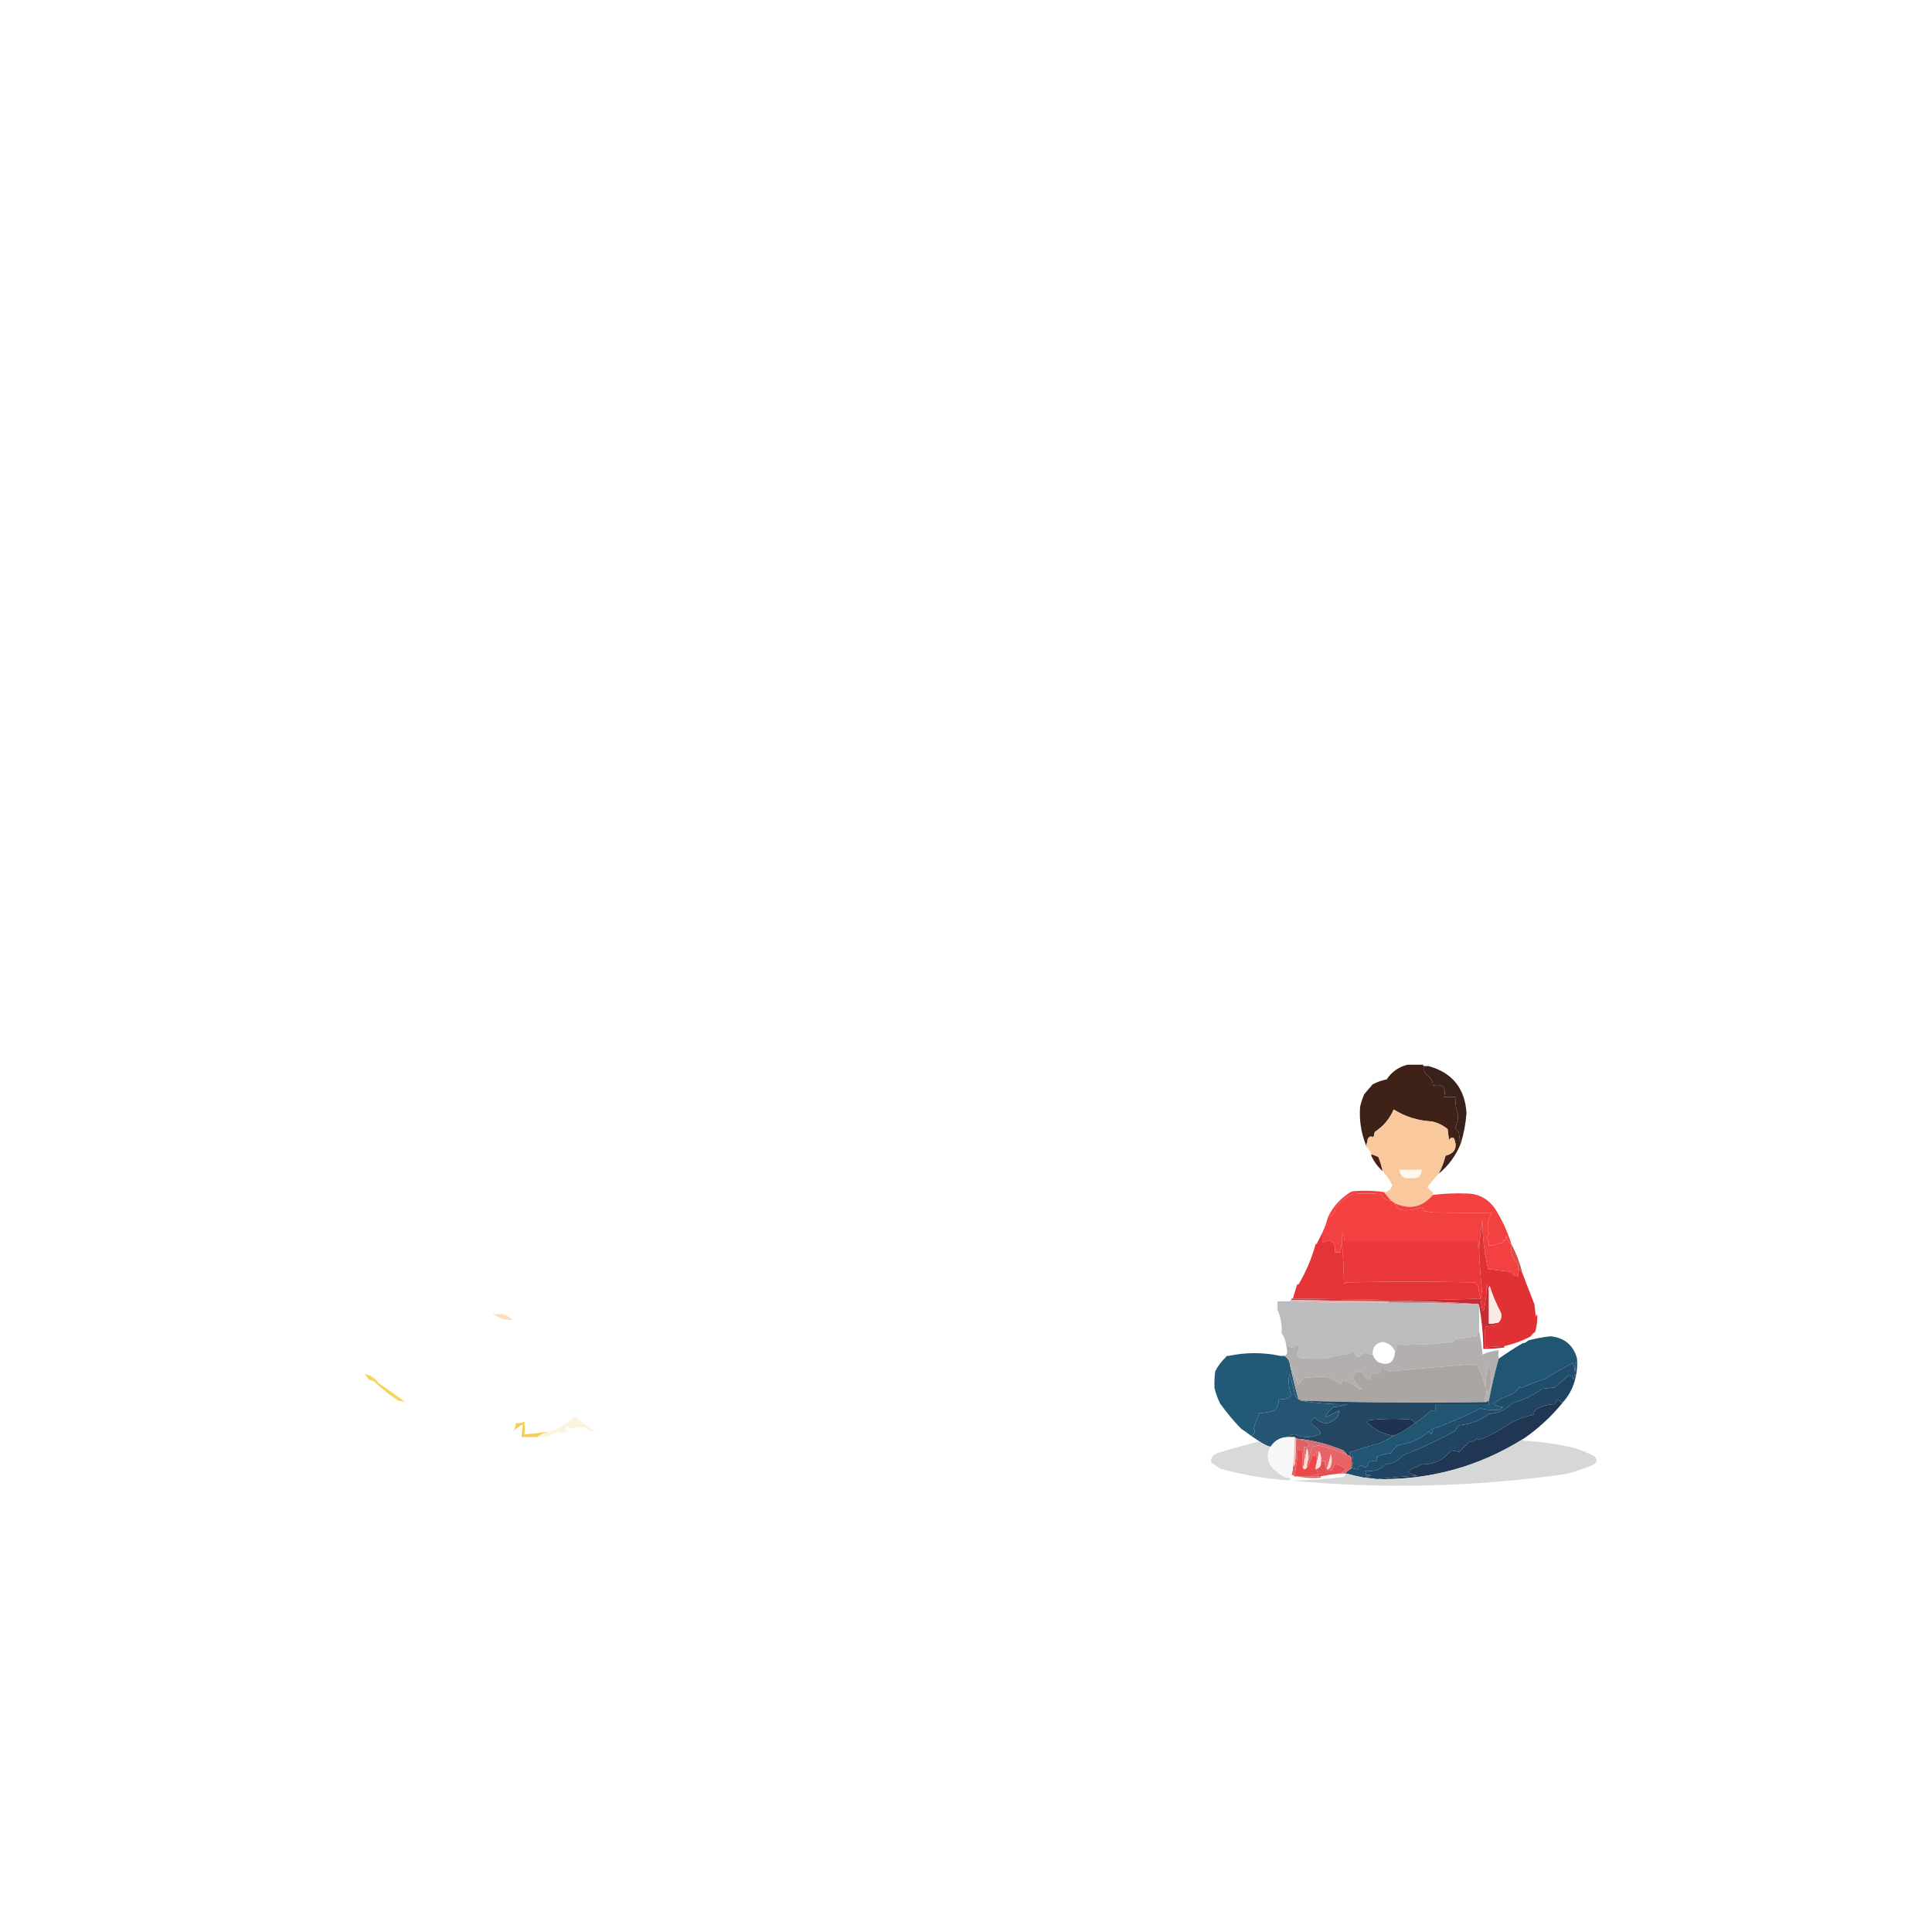 <?xml version="1.0" encoding="UTF-8"?>
<!DOCTYPE svg PUBLIC "-//W3C//DTD SVG 1.1//EN" "http://www.w3.org/Graphics/SVG/1.1/DTD/svg11.dtd">
<svg xmlns="http://www.w3.org/2000/svg" version="1.1" width="1380px" height="1380px" style="shape-rendering:geometricPrecision; text-rendering:geometricPrecision; image-rendering:optimizeQuality; fill-rule:evenodd; clip-rule:evenodd" xmlns:xlink="http://www.w3.org/1999/xlink">

<g><path style="opacity:1" fill="#3e2117" d="M 1005.5,760.5 C 1009.17,760.5 1012.83,760.5 1016.5,760.5C 1016.5,761.167 1016.83,761.5 1017.5,761.5C 1016.88,763.423 1017.22,765.423 1018.5,767.5C 1021.84,769.163 1023.51,771.83 1023.5,775.5C 1030.5,773.833 1033.17,776.5 1031.5,783.5C 1034.17,783.5 1036.83,783.5 1039.5,783.5C 1039.43,788.028 1040.1,792.361 1041.5,796.5C 1041.58,799.572 1040.92,802.406 1039.5,805C 1039.77,806.607 1040.6,807.774 1042,808.5C 1042.18,811.365 1042.68,814.031 1043.5,816.5C 1040.07,825.258 1034.74,832.591 1027.5,838.5C 1029.75,834.424 1031.42,830.09 1032.5,825.5C 1039.26,823.771 1041.26,819.605 1038.5,813C 1036.89,812.342 1035.73,812.842 1035,814.5C 1034.67,811.833 1034.33,809.167 1034,806.5C 1030.64,803.737 1026.81,801.903 1022.5,801C 1012.67,800.486 1003.67,797.652 995.5,792.5C 992.602,799.228 988.102,804.561 982,808.5C 981.667,809.833 981.333,811.167 981,812.5C 979.413,811.273 978.079,811.606 977,813.5C 976.802,815.382 976.302,817.048 975.5,818.5C 975.5,818.167 975.5,817.833 975.5,817.5C 972.14,808.826 970.807,799.826 971.5,790.5C 972.213,787.406 973.213,784.406 974.5,781.5C 976.471,779.192 978.471,776.858 980.5,774.5C 983.599,772.855 986.932,771.688 990.5,771C 994.088,765.535 999.088,762.035 1005.5,760.5 Z"/></g>
<g><path style="opacity:1" fill="#39221b" d="M 1017.5,761.5 C 1018.5,761.5 1019.5,761.5 1020.5,761.5C 1037.37,766.217 1046.37,777.383 1047.5,795C 1046.97,802.339 1045.64,809.506 1043.5,816.5C 1042.68,814.031 1042.18,811.365 1042,808.5C 1040.6,807.774 1039.77,806.607 1039.5,805C 1040.92,802.406 1041.58,799.572 1041.5,796.5C 1040.1,792.361 1039.43,788.028 1039.5,783.5C 1036.83,783.5 1034.17,783.5 1031.5,783.5C 1033.17,776.5 1030.5,773.833 1023.5,775.5C 1023.51,771.83 1021.84,769.163 1018.5,767.5C 1017.22,765.423 1016.88,763.423 1017.5,761.5 Z"/></g>

<g><path style="opacity:1" fill="#f9c89c" d="M 1027.5,838.5 C 1024.71,841.462 1022.05,844.629 1019.5,848C 1020.64,849.402 1021.98,850.569 1023.5,851.5C 1023.5,852.167 1023.5,852.833 1023.5,853.5C 1015.97,862.301 1006.97,864.301 996.5,859.5C 995.5,858.833 994.5,858.167 993.5,857.5C 991.833,855.5 990.167,853.5 988.5,851.5C 988.833,851.5 989.167,851.5 989.5,851.5C 992.121,850.879 993.788,849.212 994.5,846.5C 992.637,842.75 990.303,839.417 987.5,836.5C 986.813,833.088 985.813,829.754 984.5,826.5C 982.861,825.678 981.195,825.011 979.5,824.5C 978.89,822.566 977.89,820.899 976.5,819.5C 976.167,819.5 975.833,819.5 975.5,819.5C 975.5,819.167 975.5,818.833 975.5,818.5C 976.302,817.048 976.802,815.382 977,813.5C 978.079,811.606 979.413,811.273 981,812.5C 981.333,811.167 981.667,809.833 982,808.5C 988.102,804.561 992.602,799.228 995.5,792.5C 1003.67,797.652 1012.67,800.486 1022.5,801C 1026.81,801.903 1030.64,803.737 1034,806.5C 1034.33,809.167 1034.67,811.833 1035,814.5C 1035.73,812.842 1036.89,812.342 1038.5,813C 1041.26,819.605 1039.26,823.771 1032.5,825.5C 1031.42,830.09 1029.75,834.424 1027.5,838.5 Z"/></g>
<g><path style="opacity:1" fill="#4b1f17" d="M 979.5,824.5 C 981.195,825.011 982.861,825.678 984.5,826.5C 985.813,829.754 986.813,833.088 987.5,836.5C 984.112,833.403 981.445,829.736 979.5,825.5C 979.5,825.167 979.5,824.833 979.5,824.5 Z"/></g>
<g><path style="opacity:1" fill="#fef9ef" d="M 999.5,835.5 C 1004.83,835.5 1010.17,835.5 1015.5,835.5C 1015.3,840.186 1012.8,842.186 1008,841.5C 1003,842.306 1000.16,840.306 999.5,835.5 Z"/></g>
<g><path style="opacity:1" fill="#f34041" d="M 993.5,857.5 C 994.5,858.167 995.5,858.833 996.5,859.5C 997.8,863.101 1000.47,864.767 1004.5,864.5C 1007.97,864.428 1011.3,863.761 1014.5,862.5C 1015.5,862.833 1016.5,863.167 1017.5,863.5C 1017.29,864.086 1016.96,864.586 1016.5,865C 1018.83,865.333 1021.17,865.667 1023.5,866C 1037.55,866.288 1051.55,866.455 1065.5,866.5C 1064.09,868.779 1063.09,871.946 1062.5,876C 1062.83,877.667 1063.17,879.333 1063.5,881C 1063.25,882.326 1062.58,883.326 1061.5,884C 1063.19,885.401 1063.86,887.234 1063.5,889.5C 1066.39,889.958 1068.89,889.291 1071,887.5C 1072.72,888.552 1073.72,887.886 1074,885.5C 1074.33,885.833 1074.67,886.167 1075,886.5C 1075.33,885.167 1075.67,883.833 1076,882.5C 1076.06,885.277 1077.23,887.277 1079.5,888.5C 1078.6,893.982 1080.1,898.649 1084,902.5C 1084.49,903.793 1084.66,905.127 1084.5,906.5C 1084.5,908.167 1084.5,909.833 1084.5,911.5C 1082.09,911.756 1080.42,910.756 1079.5,908.5C 1073.95,907.812 1068.45,907.146 1063,906.5C 1060.17,895.045 1058.84,883.378 1059,871.5C 1057.68,878.45 1056.84,885.45 1056.5,892.5C 1055.54,890.735 1055.21,888.735 1055.5,886.5C 1023.83,886.5 992.167,886.5 960.5,886.5C 959.251,878.652 958.585,878.652 958.5,886.5C 958.167,889.167 957.833,891.833 957.5,894.5C 956.167,894.5 954.833,894.5 953.5,894.5C 954.155,887.139 951.155,884.806 944.5,887.5C 944.5,885.167 944.5,882.833 944.5,880.5C 946.236,876.957 947.569,873.291 948.5,869.5C 951.997,868.5 953.831,866.167 954,862.5C 957.251,858.578 961.084,855.412 965.5,853C 972.5,852.333 979.5,852.333 986.5,853C 987.841,856.006 990.175,857.506 993.5,857.5 Z"/></g>
<g><path style="opacity:1" fill="#f34041" d="M 988.5,851.5 C 990.167,853.5 991.833,855.5 993.5,857.5C 990.175,857.506 987.841,856.006 986.5,853C 979.5,852.333 972.5,852.333 965.5,853C 961.084,855.412 957.251,858.578 954,862.5C 953.831,866.167 951.997,868.5 948.5,869.5C 952.238,861.594 957.905,855.427 965.5,851C 973.246,850.202 980.913,850.369 988.5,851.5 Z"/></g>
<g><path style="opacity:1" fill="#f34041" d="M 1047.5,852.5 C 1056.16,852.581 1062.99,856.247 1068,863.5C 1072.92,871.346 1076.76,879.679 1079.5,888.5C 1077.23,887.277 1076.06,885.277 1076,882.5C 1075.67,883.833 1075.33,885.167 1075,886.5C 1074.67,886.167 1074.33,885.833 1074,885.5C 1073.72,887.886 1072.72,888.552 1071,887.5C 1068.89,889.291 1066.39,889.958 1063.5,889.5C 1063.86,887.234 1063.19,885.401 1061.5,884C 1062.58,883.326 1063.25,882.326 1063.5,881C 1063.17,879.333 1062.83,877.667 1062.5,876C 1063.09,871.946 1064.09,868.779 1065.5,866.5C 1051.55,866.455 1037.55,866.288 1023.5,866C 1021.17,865.667 1018.83,865.333 1016.5,865C 1016.96,864.586 1017.29,864.086 1017.5,863.5C 1016.5,863.167 1015.5,862.833 1014.5,862.5C 1011.3,863.761 1007.97,864.428 1004.5,864.5C 1000.47,864.767 997.8,863.101 996.5,859.5C 1006.97,864.301 1015.97,862.301 1023.5,853.5C 1031.41,852.533 1039.41,852.199 1047.5,852.5 Z"/></g>
<g><path style="opacity:1" fill="#d64d4a" d="M 1079.5,888.5 C 1082.95,895.088 1085.62,902.088 1087.5,909.5C 1086.73,908.306 1085.73,907.306 1084.5,906.5C 1084.66,905.127 1084.49,903.793 1084,902.5C 1080.1,898.649 1078.6,893.982 1079.5,888.5 Z"/></g>
<g><path style="opacity:1" fill="#eb383a" d="M 1056.5,892.5 C 1056.8,902.187 1057.47,911.854 1058.5,921.5C 1058.5,923.696 1058.16,925.696 1057.5,927.5C 1056.77,924.921 1056.27,922.254 1056,919.5C 1055.53,918.069 1054.7,916.903 1053.5,916C 1022.83,915.333 992.167,915.333 961.5,916C 961,916.5 960.5,917 960,917.5C 959.83,906.992 959.33,896.659 958.5,886.5C 958.585,878.652 959.251,878.652 960.5,886.5C 992.167,886.5 1023.83,886.5 1055.5,886.5C 1055.21,888.735 1055.54,890.735 1056.5,892.5 Z"/></g>
<g><path style="opacity:1" fill="#e03234" d="M 1084.5,906.5 C 1085.73,907.306 1086.73,908.306 1087.5,909.5C 1090.22,916.807 1093.05,924.14 1096,931.5C 1096.33,934.5 1096.67,937.5 1097,940.5C 1097.33,939.833 1097.67,939.167 1098,938.5C 1098.31,942.922 1097.81,947.256 1096.5,951.5C 1095.17,952.167 1094.17,953.167 1093.5,954.5C 1087.48,957.675 1081.15,960.008 1074.5,961.5C 1069.82,961.669 1065.15,962.002 1060.5,962.5C 1060.33,957.489 1060.5,952.489 1061,947.5C 1062.65,947.307 1064.48,947.14 1066.5,947C 1068.32,946.8 1069.65,945.966 1070.5,944.5C 1072.33,942.504 1072.83,940.171 1072,937.5C 1068.72,931.296 1066.05,924.963 1064,918.5C 1063.52,919.448 1063.35,920.448 1063.5,921.5C 1062.71,920.391 1062.21,919.058 1062,917.5C 1061.86,923.581 1061.2,929.581 1060,935.5C 1059.67,935.833 1059.33,936.167 1059,936.5C 1058.3,933.522 1057.8,930.522 1057.5,927.5C 1058.16,925.696 1058.5,923.696 1058.5,921.5C 1057.47,911.854 1056.8,902.187 1056.5,892.5C 1056.84,885.45 1057.68,878.45 1059,871.5C 1058.84,883.378 1060.17,895.045 1063,906.5C 1068.45,907.146 1073.95,907.812 1079.5,908.5C 1080.42,910.756 1082.09,911.756 1084.5,911.5C 1084.5,909.833 1084.5,908.167 1084.5,906.5 Z"/></g>
<g><path style="opacity:1" fill="#e43436" d="M 944.5,880.5 C 944.5,882.833 944.5,885.167 944.5,887.5C 951.155,884.806 954.155,887.139 953.5,894.5C 954.833,894.5 956.167,894.5 957.5,894.5C 957.833,891.833 958.167,889.167 958.5,886.5C 959.33,896.659 959.83,906.992 960,917.5C 960.5,917 961,916.5 961.5,916C 992.167,915.333 1022.83,915.333 1053.5,916C 1054.7,916.903 1055.53,918.069 1056,919.5C 1056.27,922.254 1056.77,924.921 1057.5,927.5C 1035.53,928.468 1013.53,928.801 991.5,928.5C 968.835,928.093 946.168,927.759 923.5,927.5C 924.508,924.156 925.508,920.823 926.5,917.5C 926.833,917.5 927.167,917.5 927.5,917.5C 932.697,908.758 936.697,899.424 939.5,889.5C 939.5,888.833 939.833,888.5 940.5,888.5C 941.833,885.833 943.167,883.167 944.5,880.5 Z"/></g>
<g><path style="opacity:1" fill="#c03f46" d="M 922.5,928.5 C 922.5,928.167 922.5,927.833 922.5,927.5C 922.833,927.5 923.167,927.5 923.5,927.5C 946.168,927.759 968.835,928.093 991.5,928.5C 991.5,928.833 991.5,929.167 991.5,929.5C 968.497,929.35 945.497,929.017 922.5,928.5 Z"/></g>
<g><path style="opacity:1" fill="#c52d33" d="M 1063.5,921.5 C 1063.5,929.5 1063.5,937.5 1063.5,945.5C 1065.9,945.552 1068.24,945.219 1070.5,944.5C 1069.65,945.966 1068.32,946.8 1066.5,947C 1064.48,947.14 1062.65,947.307 1061,947.5C 1060.5,952.489 1060.33,957.489 1060.5,962.5C 1065.15,962.002 1069.82,961.669 1074.5,961.5C 1074.5,961.833 1074.5,962.167 1074.5,962.5C 1069.53,963.164 1064.53,963.497 1059.5,963.5C 1059.39,952.937 1058.39,942.604 1056.5,932.5C 1056.5,931.833 1056.17,931.5 1055.5,931.5C 1034.35,929.96 1013.02,929.294 991.5,929.5C 991.5,929.167 991.5,928.833 991.5,928.5C 1013.53,928.801 1035.53,928.468 1057.5,927.5C 1057.8,930.522 1058.3,933.522 1059,936.5C 1059.33,936.167 1059.67,935.833 1060,935.5C 1061.2,929.581 1061.86,923.581 1062,917.5C 1062.21,919.058 1062.71,920.391 1063.5,921.5 Z"/></g>
<g><path style="opacity:1" fill="#e4aeb0" d="M 921.5,929.5 C 921.5,928.833 921.833,928.5 922.5,928.5C 945.497,929.017 968.497,929.35 991.5,929.5C 991.5,929.833 991.5,930.167 991.5,930.5C 968.122,930.813 944.788,930.48 921.5,929.5 Z"/></g>
<g><path style="opacity:1" fill="#dc7f82" d="M 991.5,930.5 C 991.5,930.167 991.5,929.833 991.5,929.5C 1013.02,929.294 1034.35,929.96 1055.5,931.5C 1034.17,931.019 1012.84,930.685 991.5,930.5 Z"/></g>
<g><path style="opacity:1" fill="#bcbbbd" d="M 921.5,929.5 C 944.788,930.48 968.122,930.813 991.5,930.5C 1012.84,930.685 1034.17,931.019 1055.5,931.5C 1056.17,931.5 1056.5,931.833 1056.5,932.5C 1056.5,938.5 1056.5,944.5 1056.5,950.5C 1055.66,951.641 1054.99,952.974 1054.5,954.5C 1049.5,955.167 1044.5,955.833 1039.5,956.5C 1038.83,957.167 1038.17,957.833 1037.5,958.5C 1024.22,960.139 1010.89,960.806 997.5,960.5C 997.784,962.415 997.451,964.081 996.5,965.5C 994.86,961.503 991.86,959.17 987.5,958.5C 982.599,959.41 980.266,962.41 980.5,967.5C 978.508,967.672 976.842,967.005 975.5,965.5C 973.807,967.027 971.973,968.36 970,969.5C 968.383,968.149 967.216,966.482 966.5,964.5C 965.713,965.242 965.047,966.075 964.5,967C 959.041,967.358 953.708,968.358 948.5,970C 941.833,970.667 935.167,970.667 928.5,970C 927.643,969.311 926.977,968.478 926.5,967.5C 927.562,964.897 927.728,962.23 927,959.5C 924.099,963.355 921.266,963.355 918.5,959.5C 918.065,956.843 917.065,954.509 915.5,952.5C 915.5,952.167 915.5,951.833 915.5,951.5C 915.69,945.904 914.69,940.571 912.5,935.5C 912.5,933.5 912.5,931.5 912.5,929.5C 915.5,929.5 918.5,929.5 921.5,929.5 Z"/></g>
<g><path style="opacity:1" fill="#fceae6" d="M 1070.5,944.5 C 1068.24,945.219 1065.9,945.552 1063.5,945.5C 1063.5,937.5 1063.5,929.5 1063.5,921.5C 1063.35,920.448 1063.52,919.448 1064,918.5C 1066.05,924.963 1068.72,931.296 1072,937.5C 1072.83,940.171 1072.33,942.504 1070.5,944.5 Z"/></g>
<g><path style="opacity:1" fill="#fedebd" d="M 351.5,938.5 C 354.079,938.865 356.412,938.865 358.5,938.5C 361.516,939.343 364.183,940.843 366.5,943C 364.249,942.793 361.915,942.627 359.5,942.5C 356.833,941.167 354.167,939.833 351.5,938.5 Z"/></g>
<g><path style="opacity:1" fill="#225976" d="M 914.5,968.5 C 915.5,968.5 916.5,968.5 917.5,968.5C 919.936,970.079 921.269,972.412 921.5,975.5C 923.287,983.561 925.287,991.561 927.5,999.5C 926.21,998.942 925.377,997.942 925,996.5C 923.986,991.418 922.653,986.418 921,981.5C 920.015,986.689 920.515,991.689 922.5,996.5C 920.05,998.867 917.05,999.867 913.5,999.5C 913.361,1002.59 912.361,1005.25 910.5,1007.5C 906.915,1008.58 903.249,1009.25 899.5,1009.5C 897.932,1012.99 896.598,1016.66 895.5,1020.5C 896.829,1022.87 896.163,1024.53 893.5,1025.5C 892.167,1024.5 890.833,1023.5 889.5,1022.5C 888.5,1021.83 887.5,1021.17 886.5,1020.5C 881.013,1014.83 876.013,1008.83 871.5,1002.5C 869.78,999.008 868.446,995.341 867.5,991.5C 867.334,987.486 867.501,983.486 868,979.5C 869.947,975.724 872.447,972.39 875.5,969.5C 875.842,968.662 876.508,968.328 877.5,968.5C 889.79,965.882 902.123,965.882 914.5,968.5 Z"/></g>

<g><path style="opacity:1" fill="#b3afae" d="M 1056.5,950.5 C 1057.57,956.083 1058.41,961.749 1059,967.5C 1062.58,965.814 1066.41,964.814 1070.5,964.5C 1070.24,966.81 1070.24,968.81 1070.5,970.5C 1067.74,980.384 1065.41,990.384 1063.5,1000.5C 1062.83,1000.83 1062.17,1001.17 1061.5,1001.5C 1061.06,1001.57 1060.73,1001.4 1060.5,1001C 1061.28,998.26 1061.78,995.426 1062,992.5C 1062.67,996.5 1063.33,996.5 1064,992.5C 1065.46,986.777 1065.46,981.11 1064,975.5C 1063.59,975.957 1063.09,976.291 1062.5,976.5C 1061.67,981.467 1061.17,986.467 1061,991.5C 1059.85,985.869 1058.02,980.535 1055.5,975.5C 1053.67,975.167 1051.83,974.833 1050,974.5C 1030.6,976.101 1011.27,977.768 992,979.5C 990.416,978.139 988.582,977.472 986.5,977.5C 985.925,981.473 983.758,982.473 980,980.5C 978.691,986.539 976.524,986.539 973.5,980.5C 969.614,978.946 967.281,980.279 966.5,984.5C 967.928,987.431 969.928,989.931 972.5,992C 972.167,992.167 971.833,992.333 971.5,992.5C 967.499,989.336 963.166,987.003 958.5,985.5C 958.719,986.675 958.386,987.675 957.5,988.5C 951.29,983.792 944.29,982.292 936.5,984C 931.891,983.404 928.891,985.238 927.5,989.5C 925.623,984.794 923.623,980.127 921.5,975.5C 921.269,972.412 919.936,970.079 917.5,968.5C 918.693,968.03 919.36,967.03 919.5,965.5C 919.16,963.488 918.827,961.488 918.5,959.5C 921.266,963.355 924.099,963.355 927,959.5C 927.728,962.23 927.562,964.897 926.5,967.5C 926.977,968.478 927.643,969.311 928.5,970C 935.167,970.667 941.833,970.667 948.5,970C 953.708,968.358 959.041,967.358 964.5,967C 965.047,966.075 965.713,965.242 966.5,964.5C 967.216,966.482 968.383,968.149 970,969.5C 971.973,968.36 973.807,967.027 975.5,965.5C 976.842,967.005 978.508,967.672 980.5,967.5C 981.228,969.735 982.561,971.568 984.5,973C 991.82,975.839 995.82,973.339 996.5,965.5C 997.451,964.081 997.784,962.415 997.5,960.5C 1010.89,960.806 1024.22,960.139 1037.5,958.5C 1038.17,957.833 1038.83,957.167 1039.5,956.5C 1044.5,955.833 1049.5,955.167 1054.5,954.5C 1054.99,952.974 1055.66,951.641 1056.5,950.5 Z"/></g>

<g><path style="opacity:1" fill="#204563" d="M 1125.5,983.5 C 1124.07,990.365 1121.07,996.365 1116.5,1001.5C 1115.25,1001.91 1114.08,1001.24 1113,999.5C 1112.04,1000.58 1111.21,1001.75 1110.5,1003C 1106.23,1003.03 1102.23,1004.03 1098.5,1006C 1096.56,1006.91 1095.56,1008.41 1095.5,1010.5C 1089.86,1011.66 1084.53,1013.49 1079.5,1016C 1072.39,1021.19 1064.72,1025.36 1056.5,1028.5C 1055.91,1028.29 1055.41,1027.96 1055,1027.5C 1053.51,1029 1051.68,1029.84 1049.5,1030C 1047.09,1032.33 1044.75,1034.67 1042.5,1037C 1040.5,1036.67 1038.5,1036.33 1036.5,1036C 1031.19,1042.82 1024.19,1046.15 1015.5,1046C 1012.95,1047.38 1010.28,1048.54 1007.5,1049.5C 1006.41,1050.61 1006.41,1051.61 1007.5,1052.5C 1009.12,1053.15 1010.78,1053.65 1012.5,1054C 1002.66,1054.55 992.989,1055.39 983.5,1056.5C 980.518,1056.04 977.518,1055.7 974.5,1055.5C 975.952,1054.7 977.618,1054.2 979.5,1054C 978.207,1053.51 976.873,1053.34 975.5,1053.5C 975.5,1052.5 975.5,1051.5 975.5,1050.5C 981.021,1051.41 985.688,1049.91 989.5,1046C 994.599,1045.53 998.765,1043.37 1002,1039.5C 1014.95,1034.48 1027.45,1028.65 1039.5,1022C 1040.06,1020.32 1041.06,1018.99 1042.5,1018C 1050.34,1017.3 1057.34,1014.63 1063.5,1010C 1070.22,1009.43 1075.89,1006.77 1080.5,1002C 1088.14,1000.01 1095.14,996.678 1101.5,992C 1104.5,991.667 1107.5,991.333 1110.5,991C 1113.73,988.021 1117.07,985.188 1120.5,982.5C 1122.43,982.59 1123.59,983.59 1124,985.5C 1124.33,984.167 1124.67,982.833 1125,981.5C 1125.46,982.094 1125.63,982.761 1125.5,983.5 Z"/></g>
<g><path style="opacity:1" fill="#a9a6a4" d="M 1061.5,1001.5 C 1017.66,1002.25 973.658,1001.92 929.5,1000.5C 928.833,1000.17 928.167,999.833 927.5,999.5C 925.287,991.561 923.287,983.561 921.5,975.5C 923.623,980.127 925.623,984.794 927.5,989.5C 928.891,985.238 931.891,983.404 936.5,984C 944.29,982.292 951.29,983.792 957.5,988.5C 958.386,987.675 958.719,986.675 958.5,985.5C 963.166,987.003 967.499,989.336 971.5,992.5C 971.833,992.333 972.167,992.167 972.5,992C 969.928,989.931 967.928,987.431 966.5,984.5C 967.281,980.279 969.614,978.946 973.5,980.5C 976.524,986.539 978.691,986.539 980,980.5C 983.758,982.473 985.925,981.473 986.5,977.5C 988.582,977.472 990.416,978.139 992,979.5C 1011.27,977.768 1030.6,976.101 1050,974.5C 1051.83,974.833 1053.67,975.167 1055.5,975.5C 1058.02,980.535 1059.85,985.869 1061,991.5C 1061.17,986.467 1061.67,981.467 1062.5,976.5C 1063.09,976.291 1063.59,975.957 1064,975.5C 1065.46,981.11 1065.46,986.777 1064,992.5C 1063.33,996.5 1062.67,996.5 1062,992.5C 1061.78,995.426 1061.28,998.26 1060.5,1001C 1060.73,1001.4 1061.06,1001.57 1061.5,1001.5 Z"/></g>
<g><path style="opacity:1" fill="#f5d463" d="M 260.5,981.5 C 264.702,982.18 268.036,984.347 270.5,988C 277.011,992.359 283.344,996.859 289.5,1001.5C 287.883,1000.96 286.216,1000.63 284.5,1000.5C 278.42,996.594 272.754,992.094 267.5,987C 266.255,986.209 264.922,985.709 263.5,985.5C 262.5,984.167 261.5,982.833 260.5,981.5 Z"/></g>
<g><path style="opacity:1" fill="#234663" d="M 929.5,1000.5 C 973.658,1001.92 1017.66,1002.25 1061.5,1001.5C 1062.17,1001.17 1062.83,1000.83 1063.5,1000.5C 1063.5,1001.5 1063.5,1002.5 1063.5,1003.5C 1050.83,1003.5 1038.17,1003.5 1025.5,1003.5C 1025.5,1004.83 1025.5,1006.17 1025.5,1007.5C 1024.13,1007.34 1022.79,1007.51 1021.5,1008C 1018.16,1011.33 1014.5,1014.16 1010.5,1016.5C 1010.12,1015.07 1009.12,1014.24 1007.5,1014C 997.483,1013.17 987.483,1013.33 977.5,1014.5C 977.291,1015.09 976.957,1015.59 976.5,1016C 981.838,1021.34 988.172,1024.5 995.5,1025.5C 992.688,1027.34 989.688,1029.01 986.5,1030.5C 978.762,1032.64 971.096,1034.97 963.5,1037.5C 964.242,1038.29 965.075,1038.95 966,1039.5C 966.801,1042.37 966.634,1045.03 965.5,1047.5C 965.663,1045.14 965.497,1042.81 965,1040.5C 964.329,1039.75 963.496,1039.41 962.5,1039.5C 961.71,1038.21 960.71,1037.04 959.5,1036C 948.582,1031.41 937.249,1028.58 925.5,1027.5C 925.5,1026.83 925.167,1026.5 924.5,1026.5C 922.833,1026.5 921.167,1026.5 919.5,1026.5C 920.871,1025.21 922.705,1024.55 925,1024.5C 931.248,1027.27 937.414,1027.11 943.5,1024C 942,1021.17 939.833,1019 937,1017.5C 936.288,1015.3 936.955,1013.64 939,1012.5C 944.354,1017.83 949.687,1017.83 955,1012.5C 956.009,1010.98 956.509,1009.31 956.5,1007.5C 953.195,1009.12 949.862,1010.78 946.5,1012.5C 947.834,1009.64 949.834,1007.14 952.5,1005C 955.956,1004.82 959.289,1004.15 962.5,1003C 951.121,1003.15 940.121,1002.32 929.5,1000.5 Z"/></g>
<g><path style="opacity:1" fill="#265573" d="M 927.5,999.5 C 928.167,999.833 928.833,1000.17 929.5,1000.5C 940.121,1002.32 951.121,1003.15 962.5,1003C 959.289,1004.15 955.956,1004.82 952.5,1005C 949.834,1007.14 947.834,1009.64 946.5,1012.5C 949.862,1010.78 953.195,1009.12 956.5,1007.5C 956.509,1009.31 956.009,1010.98 955,1012.5C 949.687,1017.83 944.354,1017.83 939,1012.5C 936.955,1013.64 936.288,1015.3 937,1017.5C 939.833,1019 942,1021.17 943.5,1024C 937.414,1027.11 931.248,1027.27 925,1024.5C 922.705,1024.55 920.871,1025.21 919.5,1026.5C 914.271,1026.78 910.271,1029.11 907.5,1033.5C 904.605,1032.6 901.938,1031.27 899.5,1029.5C 897.5,1028.17 895.5,1026.83 893.5,1025.5C 896.163,1024.53 896.829,1022.87 895.5,1020.5C 896.598,1016.66 897.932,1012.99 899.5,1009.5C 903.249,1009.25 906.915,1008.58 910.5,1007.5C 912.361,1005.25 913.361,1002.59 913.5,999.5C 917.05,999.867 920.05,998.867 922.5,996.5C 920.515,991.689 920.015,986.689 921,981.5C 922.653,986.418 923.986,991.418 925,996.5C 925.377,997.942 926.21,998.942 927.5,999.5 Z"/></g>
<g><path style="opacity:1" fill="#215673" d="M 1126.5,970.5 C 1125.68,973.641 1125.18,976.975 1125,980.5C 1124.81,978.1 1124.31,975.766 1123.5,973.5C 1116.62,977.061 1109.95,980.894 1103.5,985C 1097.66,986.71 1091.99,988.877 1086.5,991.5C 1085.91,991.291 1085.41,990.957 1085,990.5C 1083.83,993 1082,994.833 1079.5,996C 1074.83,997.67 1070.49,999.837 1066.5,1002.5C 1068.79,1004.19 1071.13,1005.03 1073.5,1005C 1072.67,1005.91 1071.67,1006.58 1070.5,1007C 1066.04,1007.41 1061.71,1007.07 1057.5,1006C 1046.23,1011.76 1034.57,1016.76 1022.5,1021C 1023.78,1022.3 1023.62,1023.46 1022,1024.5C 1021.69,1023.69 1021.19,1023.03 1020.5,1022.5C 1014.53,1027.82 1007.53,1030.98 999.5,1032C 996.486,1033.67 994.486,1035.67 993.5,1038C 989.953,1038.31 986.62,1039.14 983.5,1040.5C 983.5,1041.5 983.5,1042.5 983.5,1043.5C 981.396,1043.2 979.396,1043.53 977.5,1044.5C 976.693,1048.4 975.026,1049.06 972.5,1046.5C 970.65,1047.24 969.984,1048.24 970.5,1049.5C 968.785,1049.4 967.119,1049.07 965.5,1048.5C 965.5,1048.17 965.5,1047.83 965.5,1047.5C 966.634,1045.03 966.801,1042.37 966,1039.5C 965.075,1038.95 964.242,1038.29 963.5,1037.5C 971.096,1034.97 978.762,1032.64 986.5,1030.5C 989.688,1029.01 992.688,1027.34 995.5,1025.5C 1001.01,1023.25 1006.01,1020.25 1010.5,1016.5C 1014.5,1014.16 1018.16,1011.33 1021.5,1008C 1022.79,1007.51 1024.13,1007.34 1025.5,1007.5C 1025.5,1006.17 1025.5,1004.83 1025.5,1003.5C 1038.17,1003.5 1050.83,1003.5 1063.5,1003.5C 1063.5,1002.5 1063.5,1001.5 1063.5,1000.5C 1065.41,990.384 1067.74,980.384 1070.5,970.5C 1076,966.581 1081.67,962.914 1087.5,959.5C 1089.15,959.34 1090.49,958.674 1091.5,957.5C 1096.73,956.072 1102.07,955.072 1107.5,954.5C 1117.49,955.493 1123.83,960.826 1126.5,970.5 Z"/></g>
<g><path style="opacity:1" fill="#fbf4dc" d="M 411.5,1011.5 C 412.167,1011.5 412.5,1011.83 412.5,1012.5C 413.167,1013.83 414.167,1014.83 415.5,1015.5C 418.484,1018.33 421.817,1020.66 425.5,1022.5C 422.774,1022.74 420.441,1021.9 418.5,1020C 415.24,1019.22 412.073,1019.38 409,1020.5C 407.559,1019.74 406.059,1019.07 404.5,1018.5C 403.378,1020.04 403.711,1021.38 405.5,1022.5C 403.402,1023.45 401.235,1023.45 399,1022.5C 396.429,1023.47 393.929,1024.64 391.5,1026C 388.854,1026.5 386.187,1026.66 383.5,1026.5C 386.212,1024.43 389.212,1023.1 392.5,1022.5C 394.086,1021.85 395.753,1021.35 397.5,1021C 402.323,1017.92 406.99,1014.75 411.5,1011.5 Z"/></g>
<g><path style="opacity:1" fill="#1f3351" d="M 1010.5,1016.5 C 1006.01,1020.25 1001.01,1023.25 995.5,1025.5C 988.172,1024.5 981.838,1021.34 976.5,1016C 976.957,1015.59 977.291,1015.09 977.5,1014.5C 987.483,1013.33 997.483,1013.17 1007.5,1014C 1009.12,1014.24 1010.12,1015.07 1010.5,1016.5 Z"/></g>
<g><path style="opacity:1" fill="#214d6c" d="M 1126.5,970.5 C 1126.82,975.032 1126.48,979.366 1125.5,983.5C 1125.63,982.761 1125.46,982.094 1125,981.5C 1124.67,982.833 1124.33,984.167 1124,985.5C 1123.59,983.59 1122.43,982.59 1120.5,982.5C 1117.07,985.188 1113.73,988.021 1110.5,991C 1107.5,991.333 1104.5,991.667 1101.5,992C 1095.14,996.678 1088.14,1000.01 1080.5,1002C 1075.89,1006.77 1070.22,1009.43 1063.5,1010C 1057.34,1014.63 1050.34,1017.3 1042.5,1018C 1041.06,1018.99 1040.06,1020.32 1039.5,1022C 1027.45,1028.65 1014.95,1034.48 1002,1039.5C 998.765,1043.37 994.599,1045.53 989.5,1046C 985.688,1049.91 981.021,1051.41 975.5,1050.5C 975.5,1051.5 975.5,1052.5 975.5,1053.5C 976.873,1053.34 978.207,1053.51 979.5,1054C 977.618,1054.2 975.952,1054.7 974.5,1055.5C 970.127,1054.66 965.793,1053.66 961.5,1052.5C 961.167,1052.5 960.833,1052.5 960.5,1052.5C 962.142,1051.2 963.809,1049.86 965.5,1048.5C 967.119,1049.07 968.785,1049.4 970.5,1049.5C 969.984,1048.24 970.65,1047.24 972.5,1046.5C 975.026,1049.06 976.693,1048.4 977.5,1044.5C 979.396,1043.53 981.396,1043.2 983.5,1043.5C 983.5,1042.5 983.5,1041.5 983.5,1040.5C 986.62,1039.14 989.953,1038.31 993.5,1038C 994.486,1035.67 996.486,1033.67 999.5,1032C 1007.53,1030.98 1014.53,1027.82 1020.5,1022.5C 1021.19,1023.03 1021.69,1023.69 1022,1024.5C 1023.62,1023.46 1023.78,1022.3 1022.5,1021C 1034.57,1016.76 1046.23,1011.76 1057.5,1006C 1061.71,1007.07 1066.04,1007.41 1070.5,1007C 1071.67,1006.58 1072.67,1005.91 1073.5,1005C 1071.13,1005.03 1068.79,1004.19 1066.5,1002.5C 1070.49,999.837 1074.83,997.67 1079.5,996C 1082,994.833 1083.83,993 1085,990.5C 1085.41,990.957 1085.91,991.291 1086.5,991.5C 1091.99,988.877 1097.66,986.71 1103.5,985C 1109.95,980.894 1116.62,977.061 1123.5,973.5C 1124.31,975.766 1124.81,978.1 1125,980.5C 1125.18,976.975 1125.68,973.641 1126.5,970.5 Z"/></g>
<g><path style="opacity:1" fill="#f2d056" d="M 392.5,1022.5 C 389.212,1023.1 386.212,1024.43 383.5,1026.5C 379.833,1026.5 376.167,1026.5 372.5,1026.5C 372.704,1023.48 373.037,1020.48 373.5,1017.5C 370.944,1018.7 368.611,1020.37 366.5,1022.5C 367.63,1020.69 368.296,1018.69 368.5,1016.5C 370.591,1016.68 372.591,1016.35 374.5,1015.5C 375.068,1018.41 375.068,1021.41 374.5,1024.5C 380.535,1024.09 386.535,1023.43 392.5,1022.5 Z"/></g>
<g><path style="opacity:1" fill="#213653" d="M 1116.5,1001.5 C 1108.39,1011.54 1099.06,1020.21 1088.5,1027.5C 1056.47,1047.59 1021.47,1057.26 983.5,1056.5C 992.989,1055.39 1002.66,1054.55 1012.5,1054C 1010.78,1053.65 1009.12,1053.15 1007.5,1052.5C 1006.41,1051.61 1006.41,1050.61 1007.5,1049.5C 1010.28,1048.54 1012.95,1047.38 1015.5,1046C 1024.19,1046.15 1031.19,1042.82 1036.5,1036C 1038.5,1036.33 1040.5,1036.67 1042.5,1037C 1044.75,1034.67 1047.09,1032.33 1049.5,1030C 1051.68,1029.84 1053.51,1029 1055,1027.5C 1055.41,1027.96 1055.91,1028.29 1056.5,1028.5C 1064.72,1025.36 1072.39,1021.19 1079.5,1016C 1084.53,1013.49 1089.86,1011.66 1095.5,1010.5C 1095.56,1008.41 1096.56,1006.91 1098.5,1006C 1102.23,1004.03 1106.23,1003.03 1110.5,1003C 1111.21,1001.75 1112.04,1000.58 1113,999.5C 1114.08,1001.24 1115.25,1001.91 1116.5,1001.5 Z"/></g>
<g><path style="opacity:1" fill="#d6d7d7" d="M 1088.5,1027.5 C 1088.39,1028.12 1088.06,1028.62 1087.5,1029C 1099.64,1029.72 1111.64,1031.39 1123.5,1034C 1128.68,1035.5 1133.68,1037.5 1138.5,1040C 1141.26,1042.57 1140.93,1044.74 1137.5,1046.5C 1131.03,1049.28 1124.36,1051.45 1117.5,1053C 1052.2,1062.2 986.867,1063.7 921.5,1057.5C 934.222,1057.37 946.889,1056.53 959.5,1055C 960.381,1054.29 961.047,1053.46 961.5,1052.5C 965.793,1053.66 970.127,1054.66 974.5,1055.5C 977.518,1055.7 980.518,1056.04 983.5,1056.5C 1021.47,1057.26 1056.47,1047.59 1088.5,1027.5 Z"/></g>
<g><path style="opacity:1" fill="#d9d9d9" d="M 899.5,1029.5 C 901.938,1031.27 904.605,1032.6 907.5,1033.5C 904.823,1038.15 904.99,1042.82 908,1047.5C 910.599,1050.2 913.433,1052.54 916.5,1054.5C 918.071,1055.31 919.738,1055.64 921.5,1055.5C 921.5,1056.17 921.5,1056.83 921.5,1057.5C 904.525,1056.4 887.858,1053.57 871.5,1049C 869.246,1047.62 867.08,1046.12 865,1044.5C 864.797,1041.34 866.297,1039.17 869.5,1038C 879.657,1034.83 889.657,1032 899.5,1029.5 Z"/></g>
<g><path style="opacity:1" fill="#df6162" d="M 925.5,1028.5 C 928.807,1028.06 931.807,1028.73 934.5,1030.5C 935.462,1032.88 934.462,1033.88 931.5,1033.5C 931.5,1037.5 931.5,1041.5 931.5,1045.5C 931.672,1046.49 931.338,1047.16 930.5,1047.5C 930.666,1043.49 930.499,1039.49 930,1035.5C 928.442,1036.35 927.442,1035.68 927,1033.5C 926.826,1040.63 925.993,1047.63 924.5,1054.5C 928.167,1054.5 931.833,1054.5 935.5,1054.5C 938.167,1054.5 940.833,1054.5 943.5,1054.5C 943.5,1054.83 943.5,1055.17 943.5,1055.5C 936.087,1056.13 929.087,1055.46 922.5,1053.5C 923.15,1051.56 923.483,1049.56 923.5,1047.5C 924.222,1047.08 924.722,1046.42 925,1045.5C 925.499,1039.84 925.666,1034.18 925.5,1028.5 Z"/></g>
<g><path style="opacity:1" fill="#d47075" d="M 925.5,1028.5 C 925.5,1028.17 925.5,1027.83 925.5,1027.5C 937.249,1028.58 948.582,1031.41 959.5,1036C 960.71,1037.04 961.71,1038.21 962.5,1039.5C 956.169,1036.39 949.502,1034.06 942.5,1032.5C 940.772,1032.59 939.106,1032.92 937.5,1033.5C 936.182,1036.5 935.182,1039.5 934.5,1042.5C 934.813,1039.75 934.48,1037.09 933.5,1034.5C 932.833,1038.31 932.166,1041.98 931.5,1045.5C 931.5,1041.5 931.5,1037.5 931.5,1033.5C 934.462,1033.88 935.462,1032.88 934.5,1030.5C 931.807,1028.73 928.807,1028.06 925.5,1028.5 Z"/></g>
<g><path style="opacity:1" fill="#f8f8f8" d="M 919.5,1026.5 C 921.167,1026.5 922.833,1026.5 924.5,1026.5C 924.674,1033.54 924.341,1040.54 923.5,1047.5C 923.483,1049.56 923.15,1051.56 922.5,1053.5C 921.662,1053.84 921.328,1054.51 921.5,1055.5C 919.738,1055.64 918.071,1055.31 916.5,1054.5C 913.433,1052.54 910.599,1050.2 908,1047.5C 904.99,1042.82 904.823,1038.15 907.5,1033.5C 910.271,1029.11 914.271,1026.78 919.5,1026.5 Z"/></g>
<g><path style="opacity:1" fill="#f6bcb7" d="M 924.5,1026.5 C 925.167,1026.5 925.5,1026.83 925.5,1027.5C 925.5,1027.83 925.5,1028.17 925.5,1028.5C 925.666,1034.18 925.499,1039.84 925,1045.5C 924.722,1046.42 924.222,1047.08 923.5,1047.5C 924.341,1040.54 924.674,1033.54 924.5,1026.5 Z"/></g>
<g><path style="opacity:1" fill="#ffdcd3" d="M 934.5,1042.5 C 933.85,1044.44 933.517,1046.44 933.5,1048.5C 931.804,1050.13 930.804,1049.8 930.5,1047.5C 931.338,1047.16 931.672,1046.49 931.5,1045.5C 932.166,1041.98 932.833,1038.31 933.5,1034.5C 934.48,1037.09 934.813,1039.75 934.5,1042.5 Z"/></g>
<g><path style="opacity:1" fill="#e96467" d="M 962.5,1039.5 C 963.496,1039.41 964.329,1039.75 965,1040.5C 965.497,1042.81 965.663,1045.14 965.5,1047.5C 965.5,1047.83 965.5,1048.17 965.5,1048.5C 963.809,1049.86 962.142,1051.2 960.5,1052.5C 959.5,1052.5 958.5,1052.5 957.5,1052.5C 958.765,1051.52 960.099,1050.52 961.5,1049.5C 959.207,1047.77 956.707,1046.44 954,1045.5C 952.98,1046.89 952.147,1048.39 951.5,1050C 949.934,1050.76 948.601,1050.6 947.5,1049.5C 946.539,1047.74 946.205,1045.74 946.5,1043.5C 945.5,1043.5 944.5,1043.5 943.5,1043.5C 943.852,1040.93 943.352,1038.59 942,1036.5C 941.817,1039.36 941.317,1042.03 940.5,1044.5C 940.664,1041.81 940.497,1039.15 940,1036.5C 939.667,1037.83 939.333,1039.17 939,1040.5C 938.667,1039.83 938.333,1039.17 938,1038.5C 936.768,1042.06 935.268,1045.39 933.5,1048.5C 933.517,1046.44 933.85,1044.44 934.5,1042.5C 935.182,1039.5 936.182,1036.5 937.5,1033.5C 939.106,1032.92 940.772,1032.59 942.5,1032.5C 949.502,1034.06 956.169,1036.39 962.5,1039.5 Z"/></g>
<g><path style="opacity:1" fill="#fed9d8" d="M 947.5,1049.5 C 948.774,1045.94 949.774,1042.27 950.5,1038.5C 951.711,1041.88 951.544,1045.21 950,1048.5C 949.329,1049.25 948.496,1049.59 947.5,1049.5 Z"/></g>
<g><path style="opacity:1" fill="#fedddf" d="M 943.5,1043.5 C 944.109,1046.88 942.776,1048.88 939.5,1049.5C 939.629,1047.78 939.962,1046.12 940.5,1044.5C 941.317,1042.03 941.817,1039.36 942,1036.5C 943.352,1038.59 943.852,1040.93 943.5,1043.5 Z"/></g>
<g><path style="opacity:1" fill="#e64f52" d="M 943.5,1043.5 C 944.5,1043.5 945.5,1043.5 946.5,1043.5C 946.205,1045.74 946.539,1047.74 947.5,1049.5C 948.601,1050.6 949.934,1050.76 951.5,1050C 952.147,1048.39 952.98,1046.89 954,1045.5C 956.707,1046.44 959.207,1047.77 961.5,1049.5C 960.099,1050.52 958.765,1051.52 957.5,1052.5C 957.167,1052.5 956.833,1052.5 956.5,1052.5C 952.127,1052.98 947.794,1053.65 943.5,1054.5C 940.833,1054.5 938.167,1054.5 935.5,1054.5C 937.265,1053.54 939.265,1053.21 941.5,1053.5C 941.473,1051.8 940.806,1050.47 939.5,1049.5C 942.776,1048.88 944.109,1046.88 943.5,1043.5 Z"/></g>
<g><path style="opacity:1" fill="#ec4847" d="M 930.5,1047.5 C 930.804,1049.8 931.804,1050.13 933.5,1048.5C 935.268,1045.39 936.768,1042.06 938,1038.5C 938.333,1039.17 938.667,1039.83 939,1040.5C 939.333,1039.17 939.667,1037.83 940,1036.5C 940.497,1039.15 940.664,1041.81 940.5,1044.5C 939.962,1046.12 939.629,1047.78 939.5,1049.5C 940.806,1050.47 941.473,1051.8 941.5,1053.5C 939.265,1053.21 937.265,1053.54 935.5,1054.5C 931.833,1054.5 928.167,1054.5 924.5,1054.5C 925.993,1047.63 926.826,1040.63 927,1033.5C 927.442,1035.68 928.442,1036.35 930,1035.5C 930.499,1039.49 930.666,1043.49 930.5,1047.5 Z"/></g>
</svg>
